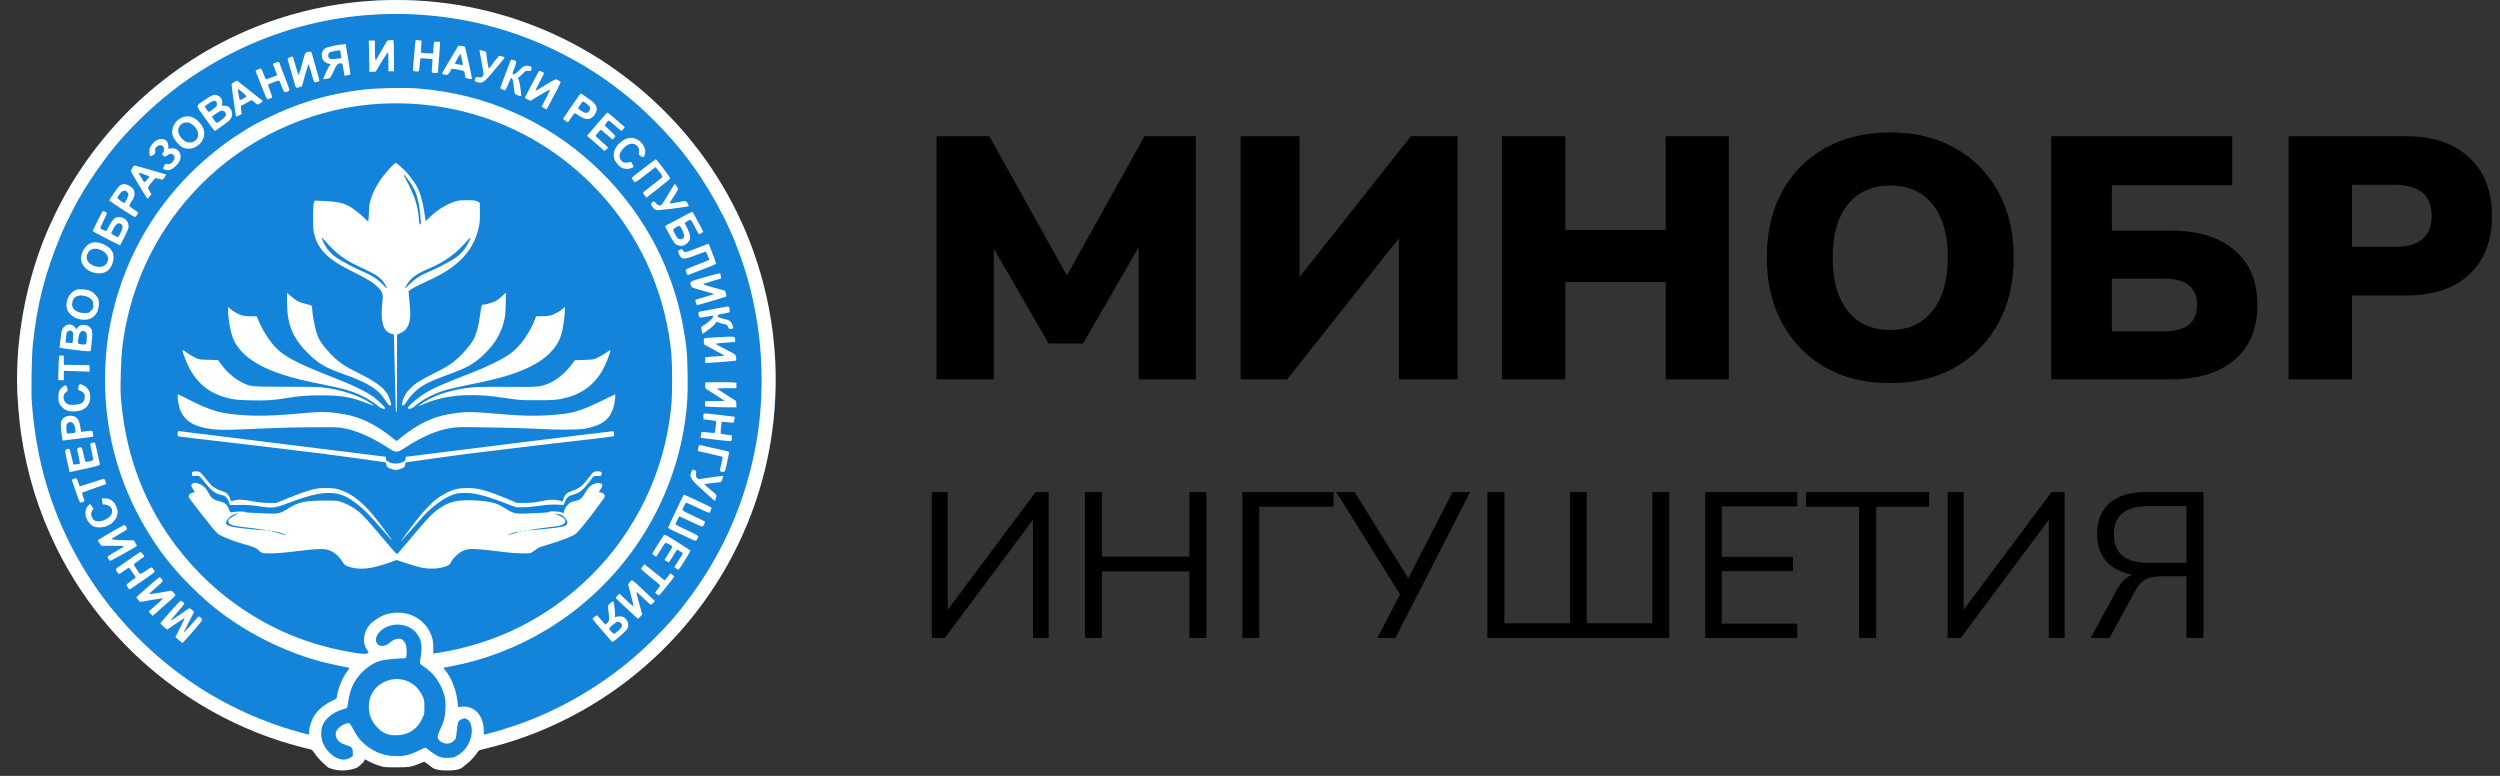 <svg width="145" height="45" viewBox="0 0 145 45" fill="none" xmlns="http://www.w3.org/2000/svg">
<rect x="0" y="0" width="145" height="45" fill="#333333" stroke="none"/>
<rect x="1" width="44" height="44" rx="22" fill="#1384D9"/>
<path d="M18.706 37.064H27.469L27.708 42.617L27.096 44.185L22.858 43.913L21.002 43.75L20.241 44.375L18.773 44.004L18.468 42.535L18.706 37.064Z" fill="#1384D9"/>
<path fill-rule="evenodd" clip-rule="evenodd" d="M1.225 25.176C1.575 27.525 2.243 29.68 3.262 31.745C4.101 33.444 5.063 34.902 6.302 36.35C8.951 39.446 12.456 41.772 16.325 43.002C16.814 43.157 17.763 43.418 17.973 43.455C18.089 43.476 18.128 43.511 18.27 43.724C18.359 43.859 18.564 44.09 18.724 44.238L19.016 44.506C19.016 44.506 19.352 44.687 19.858 44.687C20.404 44.687 20.74 44.506 20.74 44.506L20.859 44.409C21.042 44.26 21.138 44.151 21.138 44.094C21.138 44.023 21.151 44.026 21.4 44.165C21.521 44.233 21.77 44.338 21.953 44.397C22.277 44.503 22.303 44.506 22.97 44.506C23.718 44.506 23.868 44.482 24.335 44.288L24.6 44.178L24.732 44.265C25.11 44.516 25.078 44.687 25.952 44.687C26.805 44.687 26.784 44.507 27.075 44.306C27.219 44.206 27.528 43.878 27.648 43.698C27.759 43.53 27.788 43.509 27.958 43.473C28.061 43.451 28.41 43.362 28.733 43.275C33.436 42.011 37.632 39.165 40.577 35.243C42.392 32.827 43.683 30.084 44.384 27.158C44.751 25.627 44.941 24.139 44.98 22.5C45.031 20.404 44.786 18.36 44.242 16.322C42.918 11.366 39.928 7.062 35.722 4.06C33.197 2.257 30.272 1 27.219 0.405C23.839 -0.254 20.301 -0.107 16.988 0.83C11.878 2.276 7.438 5.569 4.509 10.087C3.877 11.061 3.352 12.039 2.818 13.236C2.181 14.665 1.62 16.539 1.333 18.198C1.132 19.359 0.988 20.548 0.991 22.064C0.994 23.283 1.142 24.618 1.225 25.176ZM1.899 20.054C2.143 17.653 2.593 15.889 3.553 13.573C3.768 13.054 4.499 11.613 4.666 11.378C4.704 11.324 4.735 11.271 4.735 11.261C4.735 11.196 5.627 9.842 5.938 9.435C5.953 9.415 6.037 9.303 6.123 9.185C7.367 7.496 9.302 5.669 11.172 4.418C15.606 1.45 20.783 0.275 26.077 1.033C29.672 1.548 33.208 3.067 36.06 5.323C36.816 5.92 37.247 6.303 37.937 6.989C39.593 8.636 40.855 10.379 41.942 12.522C43.947 16.472 44.643 21.224 43.867 25.659C43.286 28.977 41.97 32.028 39.964 34.708C39.227 35.692 38.797 36.188 37.918 37.065C35.904 39.075 33.444 40.691 30.801 41.74C30.161 41.994 29.175 42.323 28.608 42.472C28.373 42.533 28.152 42.592 28.118 42.602C28.063 42.617 28.056 42.59 28.056 42.353C28.056 41.505 27.51 40.917 26.788 40.984L26.567 41.005L26.543 40.748C26.479 40.068 26.183 39.298 25.828 38.888C25.745 38.792 25.714 38.724 25.754 38.724C25.763 38.724 25.943 38.691 26.155 38.65C28.09 38.282 29.958 37.57 31.657 36.552C36.032 33.934 39.007 29.472 39.732 24.445C39.864 23.528 39.902 22.85 39.883 21.732C39.872 21.066 39.843 20.456 39.808 20.162C39.525 17.806 38.839 15.674 37.733 13.713C35.961 10.569 33.137 7.997 29.871 6.55C28.046 5.742 26.299 5.304 24.213 5.13C23.485 5.07 21.827 5.106 21.049 5.2C19.006 5.446 17.233 5.978 15.389 6.901C14.679 7.256 14.395 7.421 13.686 7.89C13.118 8.266 13.056 8.311 12.491 8.76C9.858 10.857 7.936 13.623 6.912 16.788C6.357 18.505 6.091 20.199 6.091 22.018C6.091 25.35 7.024 28.483 8.856 31.303C9.467 32.243 10.166 33.099 11.027 33.959C11.743 34.673 12.233 35.101 12.937 35.624C14.619 36.874 16.741 37.892 18.731 38.402C19.069 38.489 20.165 38.724 20.232 38.724C20.276 38.724 20.232 38.819 20.119 38.967C19.874 39.286 19.643 39.838 19.555 40.308L19.516 40.519L19.161 40.7C18.68 40.947 18.305 41.307 18.13 41.689C18 41.973 17.929 42.248 17.929 42.469V42.605L17.795 42.579C17.643 42.55 17.552 42.524 16.806 42.302C15.543 41.927 14.085 41.314 12.848 40.64C9.309 38.712 6.29 35.683 4.373 32.138C2.903 29.419 2.104 26.651 1.848 23.392C1.801 22.798 1.833 20.701 1.899 20.054ZM3.43 23.384C3.494 23.528 3.677 23.712 3.829 23.784C4.144 23.933 4.7 23.871 4.958 23.658C5.365 23.323 5.313 22.57 4.87 22.365C4.593 22.237 4.594 22.237 4.54 22.504C4.52 22.606 4.528 22.62 4.634 22.657C4.835 22.727 4.914 22.829 4.914 23.021C4.914 23.344 4.705 23.481 4.212 23.481C3.99 23.481 3.942 23.469 3.849 23.391C3.63 23.206 3.627 22.886 3.843 22.732C3.939 22.664 3.942 22.654 3.902 22.52C3.849 22.339 3.832 22.324 3.731 22.376C3.596 22.446 3.485 22.563 3.431 22.691C3.37 22.837 3.37 23.247 3.43 23.384ZM3.541 22.053H3.701V21.78V21.507L4.452 21.531L5.203 21.555L5.192 21.367L5.181 21.179L4.441 21.169L3.701 21.16V20.892V20.625H3.564H3.427L3.404 21.059C3.391 21.298 3.38 21.619 3.38 21.773V22.053H3.541ZM4.227 20.281C5.158 20.396 5.27 20.399 5.271 20.313C5.271 20.279 5.294 20.042 5.323 19.787C5.382 19.255 5.363 19.123 5.201 18.968C5.006 18.78 4.596 18.813 4.483 19.025C4.443 19.1 4.441 19.099 4.356 18.991C4.242 18.845 4.063 18.786 3.899 18.84C3.755 18.888 3.61 19.046 3.579 19.188C3.561 19.272 3.453 20.104 3.452 20.164C3.452 20.175 3.801 20.228 4.227 20.281ZM3.579 25.23C3.604 25.397 3.626 25.538 3.627 25.544C3.63 25.555 3.664 25.551 4.679 25.425C5.07 25.377 5.396 25.331 5.404 25.323C5.412 25.315 5.407 25.235 5.394 25.144C5.366 24.958 5.372 24.959 4.971 25.017C4.835 25.037 4.718 25.047 4.71 25.038C4.702 25.03 4.681 24.918 4.662 24.79C4.616 24.462 4.542 24.299 4.393 24.197C4.157 24.036 3.736 24.113 3.595 24.345C3.511 24.483 3.506 24.751 3.579 25.23ZM3.907 26.813L4.037 27.378L4.181 27.356C4.261 27.344 4.654 27.257 5.056 27.164C5.767 26.999 5.787 26.992 5.783 26.907C5.779 26.812 5.527 25.69 5.505 25.668C5.498 25.66 5.434 25.665 5.363 25.678C5.207 25.708 5.207 25.706 5.326 26.231C5.375 26.452 5.409 26.652 5.4 26.675C5.378 26.734 4.982 26.819 4.953 26.771C4.94 26.751 4.892 26.556 4.844 26.339C4.762 25.958 4.756 25.944 4.665 25.944C4.613 25.944 4.546 25.964 4.515 25.989C4.464 26.029 4.465 26.058 4.525 26.301C4.562 26.448 4.602 26.643 4.614 26.735L4.637 26.9L4.452 26.926C4.35 26.94 4.263 26.945 4.258 26.939C4.253 26.932 4.206 26.733 4.152 26.498C4.099 26.263 4.043 26.058 4.029 26.044C4.015 26.029 3.955 26.03 3.897 26.046C3.752 26.084 3.753 26.141 3.907 26.813ZM3.877 19.294C3.937 19.135 4.159 19.131 4.23 19.287C4.266 19.367 4.24 19.849 4.196 19.892C4.187 19.902 4.093 19.9 3.989 19.887L3.799 19.865L3.822 19.623C3.834 19.489 3.859 19.342 3.877 19.294ZM3.915 24.552C4.094 24.373 4.322 24.528 4.362 24.855C4.392 25.089 4.367 25.122 4.165 25.123C4.096 25.124 4.005 25.134 3.963 25.145C3.874 25.169 3.857 25.118 3.849 24.811C3.845 24.667 3.86 24.607 3.915 24.552ZM3.889 17.928C3.94 18.123 4.206 18.383 4.433 18.461C4.97 18.644 5.384 18.532 5.612 18.142C5.714 17.969 5.763 17.631 5.72 17.402C5.689 17.236 5.454 16.976 5.247 16.878C5.039 16.781 4.624 16.743 4.437 16.804C4.167 16.893 3.954 17.154 3.884 17.478C3.838 17.696 3.838 17.737 3.889 17.928ZM4.387 28.491C4.507 28.841 4.624 29.136 4.647 29.145C4.671 29.154 4.74 29.14 4.8 29.114L4.91 29.068L4.825 28.827C4.778 28.695 4.754 28.579 4.771 28.568C4.788 28.558 5.1 28.447 5.466 28.322C5.831 28.197 6.137 28.087 6.145 28.079C6.172 28.052 6.077 27.793 6.033 27.776C6.01 27.767 5.684 27.864 5.31 27.992C4.936 28.119 4.623 28.213 4.616 28.2C4.608 28.186 4.574 28.087 4.54 27.979C4.505 27.871 4.464 27.769 4.449 27.752C4.419 27.719 4.163 27.79 4.167 27.83C4.169 27.843 4.268 28.141 4.387 28.491ZM4.257 17.351C4.386 17.15 4.647 17.086 4.963 17.178C5.074 17.21 5.216 17.282 5.277 17.337C5.375 17.425 5.392 17.466 5.406 17.657C5.421 17.874 5.42 17.879 5.279 18.02C5.142 18.157 5.127 18.163 4.909 18.162C4.546 18.162 4.256 17.995 4.19 17.75C4.163 17.65 4.197 17.444 4.257 17.351ZM4.561 19.53C4.614 19.223 4.779 19.111 4.967 19.254C5.027 19.3 5.038 19.347 5.034 19.556C5.026 19.933 5.006 19.983 4.864 19.983C4.798 19.983 4.694 19.973 4.633 19.961C4.504 19.935 4.498 19.895 4.561 19.53ZM4.765 15.289C5.039 15.86 5.931 16.05 6.329 15.623C6.551 15.383 6.653 14.92 6.541 14.652C6.367 14.235 5.67 13.934 5.269 14.102C4.834 14.284 4.576 14.894 4.765 15.289ZM4.983 29.978C5.058 30.226 5.267 30.474 5.466 30.55C5.525 30.573 5.674 30.591 5.798 30.591C6.24 30.59 6.681 30.29 6.789 29.918C6.854 29.694 6.831 29.528 6.701 29.285C6.572 29.041 6.357 28.907 6.097 28.907H5.903L5.926 29.019C5.938 29.08 5.948 29.16 5.948 29.197C5.948 29.248 5.974 29.264 6.056 29.264C6.367 29.264 6.566 29.499 6.486 29.768C6.382 30.113 5.725 30.367 5.454 30.166C5.402 30.128 5.338 30.03 5.312 29.948C5.268 29.813 5.27 29.786 5.341 29.64L5.418 29.48L5.321 29.353L5.224 29.226L5.136 29.307C4.971 29.459 4.908 29.733 4.983 29.978ZM5.059 14.747C5.123 14.576 5.267 14.455 5.434 14.43C5.773 14.379 6.22 14.652 6.257 14.933C6.312 15.351 5.939 15.592 5.486 15.432C5.11 15.3 4.948 15.04 5.059 14.747ZM6.167 13.835C6.601 14.056 6.96 14.233 6.965 14.228C7.016 14.168 7.414 13.353 7.442 13.25C7.524 12.954 7.31 12.638 7.005 12.603C6.916 12.593 6.805 12.595 6.757 12.607C6.625 12.64 6.472 12.818 6.322 13.114C6.247 13.261 6.177 13.388 6.165 13.395C6.136 13.413 5.851 13.281 5.824 13.238C5.812 13.219 5.892 13.027 6 12.81C6.109 12.594 6.197 12.394 6.197 12.367C6.197 12.305 5.991 12.214 5.95 12.258C5.908 12.303 5.377 13.364 5.377 13.402C5.378 13.419 5.733 13.614 6.167 13.835ZM5.767 31.504L5.877 31.656H6.536C6.899 31.656 7.196 31.668 7.196 31.683C7.195 31.697 7.007 31.817 6.777 31.948C6.188 32.284 6.212 32.262 6.282 32.397C6.314 32.458 6.356 32.518 6.377 32.531C6.403 32.547 7.748 31.806 7.939 31.67C7.946 31.665 7.908 31.588 7.855 31.498L7.76 31.334L7.397 31.334C6.924 31.334 6.445 31.296 6.467 31.26C6.476 31.245 6.684 31.117 6.929 30.977C7.174 30.837 7.374 30.709 7.374 30.692C7.374 30.639 7.251 30.442 7.217 30.442C7.179 30.442 5.819 31.222 5.725 31.299C5.66 31.351 5.662 31.359 5.767 31.504ZM7.044 12.112C7.432 12.363 7.774 12.576 7.806 12.584C7.843 12.594 7.891 12.555 7.94 12.476C7.982 12.409 8.016 12.344 8.016 12.332C8.016 12.321 7.906 12.24 7.771 12.153C7.636 12.065 7.514 11.976 7.501 11.955C7.488 11.934 7.524 11.848 7.581 11.764C7.751 11.515 7.802 11.392 7.802 11.229C7.802 11.001 7.694 10.863 7.415 10.732C7.235 10.648 7.077 10.663 6.931 10.777C6.845 10.846 6.34 11.574 6.34 11.63C6.34 11.644 6.657 11.861 7.044 12.112ZM6.557 13.307C6.74 12.963 6.867 12.879 7.024 12.999C7.144 13.09 7.138 13.213 6.997 13.497C6.869 13.756 6.861 13.765 6.772 13.731C6.659 13.688 6.447 13.559 6.447 13.533C6.447 13.523 6.497 13.421 6.557 13.307ZM6.788 33.166C6.837 33.239 6.89 33.298 6.904 33.298C6.919 33.298 7.051 33.211 7.197 33.105C7.344 32.999 7.472 32.918 7.483 32.925C7.51 32.941 7.873 33.469 7.873 33.491C7.873 33.501 7.753 33.592 7.606 33.695C7.459 33.798 7.338 33.901 7.338 33.924C7.338 33.947 7.374 34.013 7.416 34.069C7.459 34.126 7.499 34.179 7.505 34.187C7.516 34.202 7.653 34.11 8.471 33.541C8.75 33.346 8.979 33.177 8.979 33.164C8.979 33.12 8.818 32.906 8.784 32.905C8.765 32.905 8.617 32.996 8.455 33.107C8.216 33.272 8.152 33.301 8.109 33.266C8.043 33.21 7.766 32.786 7.766 32.739C7.766 32.72 7.903 32.61 8.069 32.496C8.236 32.381 8.373 32.281 8.373 32.273C8.373 32.238 8.183 32.013 8.154 32.013C8.136 32.013 7.909 32.161 7.65 32.343C7.39 32.525 7.085 32.737 6.972 32.814C6.687 33.008 6.684 33.013 6.788 33.166ZM6.912 11.289C7.028 11.12 7.112 11.059 7.229 11.059C7.333 11.059 7.446 11.184 7.445 11.3C7.445 11.393 7.254 11.773 7.208 11.773C7.16 11.773 6.804 11.517 6.804 11.483C6.804 11.463 6.852 11.376 6.912 11.289ZM7.086 20.215C7.459 17.027 8.705 14.124 10.741 11.701C13.128 8.861 16.405 6.949 20.068 6.259C22.256 5.846 24.638 5.916 26.831 6.455C29.691 7.159 32.245 8.607 34.349 10.721C36.686 13.067 38.244 16.102 38.785 19.358C38.949 20.344 38.981 20.777 38.982 21.982C38.983 23.159 38.961 23.492 38.82 24.439C38.439 26.992 37.428 29.426 35.868 31.549C34.968 32.774 33.758 33.989 32.566 34.863C32.013 35.27 32.037 35.253 31.604 35.531C29.721 36.741 27.598 37.532 25.283 37.886L25.132 37.909V37.586C25.132 37.168 25.082 36.942 24.923 36.637C24.442 35.711 23.375 35.306 22.332 35.654C22.052 35.747 21.617 36.029 21.449 36.226C21.06 36.68 20.998 37.311 21.302 37.713C21.349 37.775 21.388 37.834 21.388 37.843C21.388 37.851 21.341 37.878 21.283 37.902C21.152 37.956 20.771 37.911 19.893 37.739C17.483 37.264 15.308 36.288 13.331 34.795C11.768 33.614 10.362 32.061 9.327 30.371C7.964 28.145 7.192 25.668 7.003 22.91C6.969 22.407 7.018 20.796 7.086 20.215ZM8.055 10.738C8.308 11.16 8.53 11.51 8.548 11.516C8.565 11.522 8.625 11.468 8.679 11.396L8.779 11.266L8.683 11.095C8.63 11.001 8.586 10.904 8.586 10.881C8.586 10.84 8.763 10.603 8.935 10.412C9.018 10.32 9.023 10.319 9.183 10.367C9.273 10.394 9.372 10.416 9.403 10.416C9.482 10.415 9.677 10.136 9.614 10.114C9.588 10.105 9.318 10.026 9.014 9.938C8.71 9.851 8.319 9.737 8.146 9.687C7.972 9.637 7.818 9.595 7.803 9.595C7.761 9.595 7.588 9.861 7.592 9.919C7.593 9.947 7.802 10.316 8.055 10.738ZM8.016 34.794L8.12 34.916L8.785 34.801C9.151 34.738 9.457 34.693 9.465 34.7C9.473 34.708 9.286 34.885 9.049 35.094L8.619 35.473L8.737 35.597L8.854 35.721L9.46 35.187C10.296 34.45 10.223 34.545 10.079 34.388L9.959 34.257L9.302 34.366C8.941 34.426 8.641 34.471 8.634 34.464C8.628 34.457 8.806 34.293 9.03 34.098C9.254 33.903 9.438 33.726 9.44 33.704C9.444 33.639 9.296 33.472 9.244 33.483C9.188 33.496 7.908 34.615 7.91 34.649C7.911 34.662 7.959 34.727 8.016 34.794ZM8.071 10.024C8.134 10.024 8.658 10.212 8.658 10.235C8.658 10.3 8.394 10.595 8.363 10.564C8.317 10.518 8.054 10.083 8.053 10.05C8.052 10.036 8.06 10.024 8.071 10.024ZM8.682 8.997C8.704 9.078 8.748 9.076 8.892 8.987C8.998 8.921 9.008 8.9 9.003 8.752C8.997 8.614 9.012 8.577 9.097 8.504C9.215 8.401 9.373 8.392 9.455 8.483C9.531 8.567 9.53 8.768 9.453 8.854C9.408 8.904 9.401 8.936 9.428 8.979C9.505 9.1 9.565 9.107 9.707 9.01C9.866 8.903 9.93 8.895 10.04 8.973C10.169 9.063 10.149 9.252 9.994 9.407C9.88 9.521 9.855 9.531 9.728 9.51C9.59 9.488 9.585 9.492 9.511 9.636C9.426 9.804 9.441 9.827 9.662 9.864C9.754 9.88 9.836 9.867 9.93 9.822C10.105 9.739 10.36 9.484 10.425 9.327C10.591 8.93 10.339 8.56 9.935 8.608L9.763 8.628V8.489C9.763 8.216 9.611 8.06 9.346 8.06C9.027 8.06 8.654 8.449 8.662 8.772C8.664 8.862 8.673 8.963 8.682 8.997ZM9.496 36.351L9.692 36.519L10.197 36.176C10.475 35.987 10.707 35.837 10.711 35.841C10.716 35.846 10.598 36.098 10.449 36.4L10.177 36.95L10.368 37.123C10.473 37.218 10.569 37.296 10.582 37.296C10.594 37.296 10.864 36.998 11.182 36.634C11.8 35.927 11.809 35.909 11.602 35.798C11.552 35.771 11.505 35.756 11.499 35.764C11.44 35.841 10.681 36.689 10.671 36.689C10.645 36.689 10.704 36.565 10.982 36.026L11.26 35.487L11.18 35.417C10.995 35.254 10.995 35.254 10.847 35.361C10.463 35.638 9.899 36.016 9.888 36.005C9.881 35.998 10.059 35.78 10.283 35.522C10.507 35.263 10.69 35.038 10.69 35.02C10.69 34.961 10.516 34.824 10.465 34.843C10.411 34.864 9.3 36.118 9.3 36.159C9.3 36.173 9.388 36.259 9.496 36.351ZM10.028 7.891C10.11 8.122 10.374 8.427 10.594 8.546C11.118 8.828 11.848 8.358 11.846 7.739C11.845 7.502 11.746 7.289 11.533 7.067C11.259 6.779 10.947 6.684 10.628 6.79C10.152 6.949 9.874 7.458 10.028 7.891ZM10.394 25.316C10.498 25.337 11.521 25.46 12.652 25.587C13.849 25.722 16.22 26.007 18.767 26.321C19.67 26.433 22.363 26.807 22.383 26.823C22.391 26.83 22.407 26.895 22.419 26.968C22.439 27.091 22.455 27.106 22.652 27.183C22.918 27.285 22.996 27.285 23.26 27.183C23.459 27.106 23.474 27.092 23.5 26.958L23.529 26.814L23.858 26.769C24.039 26.744 24.74 26.646 25.417 26.552C26.094 26.457 26.792 26.362 26.968 26.341C27.848 26.232 29.388 26.045 29.928 25.981C30.261 25.942 30.991 25.854 31.55 25.787C32.109 25.72 32.871 25.631 33.244 25.589C34.668 25.429 35.177 25.368 35.392 25.332L35.615 25.294V25.155C35.615 25.028 35.607 25.016 35.517 25.015C35.463 25.014 32.743 25.347 29.473 25.754L23.527 26.495V26.606C23.527 26.705 23.507 26.727 23.343 26.804C23.216 26.863 23.096 26.89 22.957 26.89C22.817 26.89 22.697 26.863 22.57 26.804C22.406 26.727 22.386 26.705 22.386 26.605V26.494L16.422 25.753C13.142 25.345 10.426 25.009 10.387 25.005C10.328 25 10.314 25.023 10.305 25.147C10.295 25.284 10.302 25.297 10.394 25.316ZM10.353 23.42C10.539 24.355 11.158 24.786 12.491 24.911C12.894 24.948 13.406 24.936 15.558 24.84C16.882 24.78 19.379 24.756 19.719 24.8C20.515 24.901 21.531 25.328 22.497 25.967C22.951 26.267 23.03 26.27 23.434 26.004C24.633 25.216 25.645 24.824 26.594 24.779C27.117 24.754 30.369 24.822 31.247 24.875C32.281 24.938 33.549 24.933 33.928 24.863C34.872 24.69 35.341 24.355 35.563 23.698C35.645 23.455 35.723 22.874 35.673 22.874C35.66 22.874 35.445 22.977 35.196 23.102C34.003 23.698 33.423 23.91 32.745 23.997C31.592 24.145 30.56 24.15 29.001 24.013C27.261 23.86 26.961 23.862 25.978 24.034C25.082 24.191 24.218 24.61 23.326 25.323L22.999 25.584L22.702 25.349C21.764 24.608 20.899 24.187 20.007 24.035C18.958 23.857 18.736 23.855 16.966 24.015C15.438 24.152 14.275 24.142 13.168 23.983C12.501 23.888 11.857 23.646 10.766 23.084C10.543 22.969 10.346 22.874 10.329 22.874C10.285 22.874 10.296 23.136 10.353 23.42ZM10.391 7.361C10.505 7.12 10.837 7.022 11.065 7.163C11.493 7.427 11.623 7.867 11.351 8.131C11.113 8.361 10.742 8.293 10.499 7.975C10.324 7.745 10.293 7.568 10.391 7.361ZM10.704 20.715C11.211 22.102 12.042 22.846 13.4 23.13C13.657 23.184 13.94 23.206 14.566 23.221C15.429 23.241 15.855 23.214 16.61 23.09C17.375 22.964 17.803 22.93 18.642 22.929C19.771 22.928 20.399 23.036 21.281 23.386C21.506 23.475 21.694 23.543 21.7 23.538C21.706 23.532 21.583 23.443 21.427 23.341C20.864 22.971 19.941 22.653 19.025 22.513C18.555 22.441 18.377 22.435 16.61 22.432C14.486 22.427 14.535 22.432 14.024 22.174C13.568 21.943 13.134 21.562 12.807 21.102L12.65 20.882L12.107 20.87C11.567 20.858 11.562 20.857 11.296 20.729C11.149 20.658 10.941 20.534 10.834 20.452C10.536 20.226 10.53 20.238 10.704 20.715ZM10.982 28.889C11.044 28.999 11.802 29.977 12.228 30.499C12.585 30.935 12.628 30.974 12.872 31.093C13.225 31.264 13.739 31.452 14.154 31.562C14.64 31.692 14.873 31.785 14.972 31.892C15.147 32.079 15.234 32.102 15.736 32.096C15.991 32.093 16.408 32.065 16.663 32.033C18.541 31.802 18.824 31.793 19.18 31.952C19.436 32.067 19.674 32.284 19.85 32.563C19.986 32.778 20.007 32.795 20.224 32.868C20.875 33.085 21.56 33.008 22.701 32.589L22.998 32.48L23.574 32.672C23.892 32.777 24.285 32.89 24.45 32.923C24.979 33.029 25.556 32.987 25.953 32.814C26.041 32.775 26.105 32.708 26.166 32.591C26.287 32.36 26.585 32.074 26.825 31.961C27.191 31.788 27.444 31.796 29.531 32.052C29.909 32.099 30.639 32.112 30.77 32.076C30.822 32.061 30.942 31.984 31.038 31.905C31.165 31.799 31.292 31.736 31.515 31.671C32.625 31.342 33.264 31.092 33.45 30.915C33.75 30.63 35.08 28.891 35.08 28.784C35.08 28.683 34.982 28.593 34.84 28.565L34.73 28.543L34.834 28.379C34.891 28.289 34.938 28.186 34.938 28.152C34.938 28.049 34.772 27.984 34.607 28.021C34.31 28.088 34.151 28.222 33.937 28.59C33.73 28.945 33.642 29.005 33.173 29.104C33.02 29.137 32.785 29.397 32.729 29.594L32.684 29.758L32.54 29.707C32.387 29.653 31.783 29.636 31.866 29.688C31.915 29.719 31.596 29.743 30.552 29.785C29.912 29.811 29.776 29.78 29.327 29.502C28.959 29.274 28.818 29.21 28.537 29.144C28.169 29.058 27.709 29.015 27.143 29.015C26.414 29.014 26.004 29.132 25.471 29.495C25.058 29.775 24.793 30.058 23.547 31.549C23.276 31.873 23.037 32.138 23.016 32.138C22.995 32.138 22.675 31.776 22.305 31.334C21.137 29.94 20.878 29.676 20.389 29.386C20.242 29.298 19.994 29.183 19.837 29.129C19.559 29.035 19.531 29.032 18.767 29.035C17.659 29.039 17.309 29.119 16.684 29.512C16.254 29.782 16.134 29.81 15.504 29.786C14.508 29.748 14.127 29.719 14.203 29.688C14.286 29.653 13.57 29.673 13.436 29.709C13.354 29.731 13.341 29.718 13.284 29.554C13.181 29.262 13.039 29.142 12.712 29.07C12.407 29.003 12.253 28.888 12.12 28.63C11.991 28.379 11.844 28.211 11.668 28.116C11.43 27.987 11.238 27.971 11.137 28.072C11.069 28.14 11.091 28.235 11.211 28.396C11.258 28.459 11.296 28.516 11.296 28.524C11.296 28.532 11.232 28.558 11.154 28.581C11.028 28.619 10.938 28.707 10.941 28.789C10.942 28.805 10.96 28.85 10.982 28.889ZM11.143 27.563C11.157 27.616 11.182 27.625 11.271 27.608C11.5 27.562 11.602 27.613 11.788 27.867C12.184 28.406 12.505 28.657 12.875 28.716C13.052 28.745 13.2 28.893 13.274 29.116L13.331 29.29L13.91 29.286C14.354 29.283 14.616 29.302 15.041 29.367C15.8 29.483 15.959 29.467 16.631 29.211C17.922 28.718 18.62 28.554 19.245 28.597C19.782 28.634 20.151 28.796 20.728 29.249C21.15 29.581 21.344 29.777 22.059 30.592C22.416 30.998 22.726 31.342 22.747 31.355C22.797 31.386 22.147 30.511 21.72 29.974C21.024 29.098 20.298 28.554 19.577 28.369C19.217 28.277 18.627 28.277 18.214 28.37C17.858 28.45 17.341 28.631 16.574 28.945L16.021 29.172L15.575 29.169C15.25 29.166 15.001 29.14 14.652 29.072C14.114 28.967 13.818 28.955 13.568 29.031C13.411 29.079 13.396 29.078 13.377 29.022C13.274 28.697 13.178 28.58 12.962 28.516C12.737 28.449 12.396 28.28 12.294 28.187C12.245 28.141 12.081 27.948 11.93 27.758C11.63 27.38 11.574 27.336 11.397 27.337C11.14 27.338 11.096 27.378 11.143 27.563ZM11.91 6.875C12.19 7.27 12.431 7.594 12.446 7.595C12.477 7.597 13.03 7.209 13.249 7.032C13.514 6.818 13.541 6.481 13.312 6.251C13.212 6.152 13.168 6.133 13.03 6.133H12.867L12.886 5.981C12.91 5.787 12.809 5.615 12.627 5.539C12.434 5.458 12.31 5.499 11.899 5.78C11.319 6.175 11.318 6.042 11.91 6.875ZM12.117 5.99C12.419 5.785 12.58 5.805 12.58 6.049C12.58 6.148 12.55 6.188 12.369 6.327C12.253 6.417 12.142 6.49 12.122 6.49C12.073 6.49 11.865 6.2 11.888 6.163C11.899 6.146 12.002 6.068 12.117 5.99ZM12.536 6.583C12.674 6.488 12.817 6.418 12.872 6.418C13.037 6.418 13.154 6.6 13.079 6.74C13.039 6.816 12.633 7.132 12.577 7.132C12.545 7.132 12.297 6.813 12.296 6.77C12.295 6.758 12.403 6.673 12.536 6.583ZM13.219 30.095C13.327 29.946 13.539 29.824 13.757 29.785C13.849 29.769 13.807 29.8 13.594 29.904C13.275 30.061 13.194 30.162 13.263 30.314C13.314 30.427 13.518 30.499 13.917 30.546C14.094 30.566 14.439 30.609 14.684 30.64C15.872 30.793 15.597 30.804 14.22 30.659C13.127 30.543 12.962 30.45 13.219 30.095ZM13.262 18.484C13.315 18.95 13.434 19.457 13.544 19.694C14.046 20.768 15.27 21.494 17.483 22.034C17.699 22.087 18.309 22.217 18.838 22.323C19.865 22.528 20.317 22.654 20.819 22.875C21.191 23.039 21.699 23.347 21.925 23.546C22.081 23.684 22.293 23.76 22.334 23.692C22.366 23.641 22.006 23.281 21.673 23.031C21.236 22.703 20.47 22.336 19.11 21.805C17.231 21.07 16.441 20.649 15.957 20.125C15.588 19.726 15.187 19.084 14.973 18.549L14.892 18.348H14.559C14.363 18.348 14.147 18.325 14.036 18.292C13.825 18.231 13.471 18.029 13.32 17.886L13.222 17.792L13.227 18.004C13.229 18.121 13.245 18.337 13.262 18.484ZM13.529 5.687C13.593 6.119 13.655 6.54 13.667 6.622L13.69 6.772L13.852 6.694L14.014 6.615L13.991 6.38L13.968 6.145L14.139 6.054C14.233 6.004 14.376 5.925 14.457 5.879L14.605 5.796L14.752 5.929C14.832 6.002 14.918 6.061 14.943 6.061C15.016 6.061 15.264 5.878 15.231 5.849C15.215 5.834 14.96 5.633 14.666 5.401C14.372 5.169 14.045 4.91 13.94 4.824L13.749 4.669L13.608 4.748C13.531 4.792 13.455 4.844 13.44 4.864C13.425 4.885 13.465 5.255 13.529 5.687ZM13.813 5.169C13.855 5.169 14.291 5.546 14.291 5.583C14.292 5.629 13.94 5.828 13.91 5.798C13.89 5.779 13.807 5.36 13.797 5.231C13.795 5.197 13.802 5.169 13.813 5.169ZM14.864 4.223C14.881 4.262 15.026 4.629 15.186 5.038C15.427 5.657 15.485 5.777 15.534 5.757C15.567 5.744 15.637 5.717 15.691 5.697C15.745 5.678 15.789 5.648 15.789 5.63C15.789 5.613 15.732 5.445 15.661 5.256C15.591 5.068 15.539 4.908 15.546 4.901C15.57 4.877 16.126 4.669 16.167 4.669C16.189 4.669 16.236 4.746 16.27 4.839C16.421 5.244 16.476 5.347 16.541 5.347C16.649 5.347 16.788 5.268 16.788 5.207C16.788 5.175 16.659 4.823 16.503 4.426C16.346 4.029 16.217 3.69 16.217 3.673C16.217 3.589 16.122 3.574 15.977 3.637L15.827 3.702L15.912 3.927C15.959 4.05 16.015 4.198 16.037 4.255C16.059 4.311 16.072 4.361 16.067 4.365C16.028 4.39 15.472 4.598 15.441 4.598C15.42 4.598 15.351 4.465 15.289 4.303C15.227 4.141 15.169 3.998 15.161 3.984C15.139 3.948 14.826 4.071 14.829 4.115C14.83 4.135 14.846 4.184 14.864 4.223ZM15.638 30.774C15.672 30.783 15.644 30.791 15.575 30.791C15.507 30.791 15.479 30.783 15.513 30.774C15.547 30.765 15.604 30.765 15.638 30.774ZM16.055 30.849C16.325 30.905 16.598 31.001 16.569 31.03C16.56 31.039 16.429 31.007 16.278 30.959C16.127 30.911 15.935 30.86 15.852 30.847C15.768 30.834 15.72 30.816 15.744 30.808C15.768 30.8 15.908 30.818 16.055 30.849ZM16.697 18.323C16.828 19.167 17.156 19.782 17.842 20.471C18.456 21.088 18.859 21.324 19.961 21.713C21.392 22.218 21.97 22.594 22.406 23.302C22.526 23.496 22.616 23.56 22.68 23.496C22.72 23.456 22.574 23.021 22.462 22.846C22.197 22.432 21.78 22.133 20.746 21.617C19.79 21.139 19.453 20.878 18.823 20.126C18.563 19.814 18.47 19.644 18.347 19.251C18.248 18.937 18.107 18.167 18.107 17.935C18.106 17.854 18.093 17.767 18.076 17.741C18.06 17.715 17.928 17.67 17.783 17.64C17.414 17.565 17.198 17.458 16.902 17.202L16.645 16.981L16.649 17.509C16.651 17.8 16.672 18.166 16.697 18.323ZM16.897 4.187C17.013 4.58 17.118 4.945 17.131 4.999C17.156 5.108 17.202 5.116 17.391 5.048L17.513 5.004L17.696 4.347C17.797 3.986 17.889 3.706 17.901 3.725C17.912 3.744 17.956 3.879 17.999 4.027C18.042 4.174 18.108 4.403 18.147 4.535C18.204 4.73 18.231 4.776 18.289 4.776C18.349 4.776 18.48 4.727 18.529 4.686C18.535 4.68 18.44 4.333 18.319 3.914C18.197 3.495 18.09 3.116 18.08 3.072C18.061 2.982 17.971 2.968 17.798 3.029C17.695 3.064 17.686 3.088 17.52 3.707C17.426 4.059 17.337 4.348 17.323 4.348C17.309 4.348 17.228 4.107 17.144 3.813C17.06 3.518 16.984 3.277 16.974 3.277C16.875 3.277 16.681 3.37 16.683 3.417C16.685 3.448 16.781 3.795 16.897 4.187ZM18.194 13.451C18.33 14.094 18.622 14.559 19.152 14.979C19.463 15.226 19.824 15.437 20.594 15.825C21.388 16.224 21.658 16.395 21.925 16.665C22.19 16.933 22.23 17.074 22.176 17.533C22.091 18.261 22.146 18.809 22.335 19.099C22.424 19.236 22.648 19.376 22.777 19.376C22.843 19.376 22.85 19.399 22.851 19.617C22.851 19.75 22.875 20.718 22.903 21.768C22.932 22.818 22.955 23.73 22.956 23.794C22.956 23.857 22.973 23.91 22.992 23.91C23.016 23.91 23.028 23.136 23.028 21.66V19.411L23.215 19.327C23.69 19.116 23.855 18.668 23.777 17.804C23.757 17.579 23.73 17.281 23.718 17.142L23.696 16.888L23.819 16.794C23.887 16.742 24.118 16.617 24.332 16.517C24.547 16.416 24.899 16.249 25.116 16.146C26.616 15.432 27.475 14.489 27.754 13.246C27.832 12.897 27.842 12.776 27.834 12.3L27.824 11.755L27.681 11.684C27.561 11.623 27.467 11.612 27.075 11.612C26.681 11.612 26.574 11.625 26.362 11.697C25.852 11.87 25.386 12.162 24.93 12.594L24.686 12.824L24.662 12.665C24.649 12.577 24.619 12.368 24.595 12.201C24.545 11.855 24.389 11.269 24.276 11.006C24.169 10.756 23.857 10.3 23.597 10.014C23.371 9.765 23.012 9.453 22.953 9.453C22.855 9.453 22.296 10.081 22.015 10.506C21.807 10.819 21.634 11.171 21.522 11.503C21.428 11.785 21.412 11.892 21.396 12.335C21.387 12.615 21.368 12.844 21.355 12.844C21.342 12.844 21.267 12.778 21.19 12.697C20.984 12.483 20.523 12.115 20.302 11.988C19.911 11.764 19.522 11.684 18.667 11.652L18.246 11.636L18.209 11.731C18.147 11.887 18.136 13.179 18.194 13.451ZM18.684 42.15C18.816 41.711 19.303 41.306 19.91 41.132C20.026 41.098 20.126 41.067 20.132 41.062C20.137 41.057 20.167 40.887 20.197 40.683C20.32 39.85 20.623 39.29 21.218 38.797C21.521 38.546 21.786 38.399 22.083 38.319C22.305 38.259 22.968 38.189 23.32 38.188C23.432 38.188 23.532 38.173 23.543 38.156C23.591 38.078 23.604 37.689 23.564 37.5C23.534 37.352 23.488 37.26 23.4 37.166C23.284 37.042 23.27 37.038 23.084 37.053C22.889 37.069 22.783 37.124 22.496 37.357C22.343 37.482 22.048 37.498 21.927 37.388C21.738 37.218 21.769 36.92 22 36.669C22.183 36.47 22.395 36.346 22.677 36.274C23.232 36.132 23.835 36.313 24.152 36.718C24.437 37.081 24.503 37.448 24.402 38.098C24.34 38.489 24.341 38.489 24.416 38.544C24.457 38.574 24.599 38.677 24.731 38.773C25.225 39.132 25.623 39.736 25.779 40.363C25.841 40.614 25.85 40.735 25.835 41.095C25.814 41.604 25.756 41.838 25.541 42.287C25.343 42.702 25.336 42.818 25.506 42.966C25.76 43.19 26.102 43.185 26.33 42.957C26.451 42.836 26.446 42.855 26.515 42.211C26.541 41.962 26.565 41.88 26.631 41.81C26.722 41.713 26.922 41.643 27.015 41.676C27.297 41.775 27.436 42.229 27.328 42.697C27.21 43.204 26.935 43.59 26.529 43.819C26.3 43.948 26.277 43.953 25.952 43.953C25.647 43.953 25.59 43.942 25.381 43.843C25.254 43.783 25.05 43.65 24.928 43.549C24.807 43.447 24.692 43.364 24.672 43.364C24.654 43.364 24.456 43.453 24.233 43.562C23.736 43.805 23.368 43.882 22.85 43.852C22.154 43.812 21.594 43.571 21.059 43.082C20.831 42.873 20.716 42.714 20.492 42.298C20.401 42.13 20.301 41.976 20.27 41.956C20.175 41.896 19.833 42.036 19.656 42.208C19.48 42.38 19.432 42.54 19.498 42.74C19.578 42.982 19.721 43.102 20.051 43.203C20.41 43.312 20.461 43.369 20.461 43.656V43.861L20.296 43.957C19.945 44.164 19.514 44.052 19.102 43.649C18.693 43.248 18.529 42.662 18.684 42.15ZM18.808 13.92C19.565 14.781 19.968 15.074 21.131 15.607C21.82 15.923 22.076 16.107 22.307 16.45C22.39 16.573 22.457 16.694 22.457 16.718C22.457 16.742 22.337 16.639 22.191 16.488C21.899 16.188 21.547 15.959 21.085 15.768C20.655 15.591 19.874 15.183 19.543 14.963C19.231 14.755 18.988 14.491 18.827 14.184C18.723 13.987 18.646 13.796 18.662 13.778C18.668 13.771 18.733 13.835 18.808 13.92ZM18.684 3.357C18.727 3.517 18.883 3.658 19.053 3.69C19.163 3.711 19.231 3.777 19.142 3.777C19.108 3.777 18.819 4.351 18.767 4.521C18.744 4.599 18.75 4.604 18.852 4.584C18.913 4.572 19.009 4.553 19.065 4.543C19.154 4.525 19.188 4.477 19.338 4.148C19.517 3.756 19.592 3.67 19.753 3.67C19.865 3.67 19.869 3.681 19.93 4.093L19.975 4.391L20.102 4.37C20.172 4.358 20.249 4.349 20.273 4.348C20.34 4.348 20.332 4.263 20.185 3.371L20.05 2.555L19.837 2.578C19.498 2.613 18.965 2.732 18.871 2.793C18.694 2.91 18.623 3.126 18.684 3.357ZM19.099 3.051C19.159 2.997 19.695 2.892 19.731 2.927C19.74 2.936 19.757 3.041 19.77 3.159L19.792 3.375L19.547 3.406C19.232 3.446 19.134 3.436 19.079 3.361C19.014 3.272 19.024 3.119 19.099 3.051ZM21.426 41.361C21.516 41.818 21.892 42.311 22.308 42.516C22.505 42.613 22.588 42.632 22.864 42.644C23.605 42.675 24.16 42.349 24.48 41.695C24.612 41.424 24.615 41.411 24.615 41.006C24.615 40.6 24.613 40.59 24.478 40.317C24.31 39.977 24.047 39.707 23.731 39.551C23.133 39.256 22.381 39.368 21.88 39.826C21.478 40.194 21.309 40.765 21.426 41.361ZM21.414 3.484L21.425 4.173L21.608 4.162L21.792 4.152L22.128 3.59C22.314 3.281 22.479 3.037 22.497 3.047C22.514 3.058 22.529 3.307 22.529 3.6V4.134H22.689H22.85V3.243C22.85 2.687 22.836 2.345 22.814 2.331C22.794 2.319 22.707 2.32 22.62 2.333L22.463 2.356L22.166 2.859C22.003 3.136 21.857 3.392 21.843 3.429C21.777 3.596 21.744 3.422 21.744 2.9V2.349H21.566H21.388L21.396 2.572C21.4 2.695 21.409 3.105 21.414 3.484ZM23.333 31.317C23.769 30.833 24.225 30.317 24.373 30.139C25.007 29.374 25.945 28.712 26.522 28.622C27.21 28.515 27.869 28.642 29.161 29.131L29.928 29.421L30.32 29.421C30.547 29.421 30.945 29.387 31.265 29.339C31.678 29.278 31.929 29.26 32.258 29.269L32.698 29.282L32.764 29.107C32.855 28.869 32.953 28.776 33.184 28.709C33.634 28.578 33.775 28.47 34.182 27.943C34.311 27.776 34.421 27.634 34.426 27.626C34.432 27.619 34.537 27.611 34.66 27.608C34.88 27.604 34.884 27.602 34.896 27.501C34.903 27.442 34.887 27.385 34.86 27.368C34.794 27.326 34.519 27.329 34.438 27.372C34.401 27.392 34.249 27.567 34.1 27.762C33.742 28.229 33.615 28.321 33.037 28.531C32.85 28.599 32.717 28.76 32.673 28.971C32.656 29.058 32.634 29.084 32.59 29.071C32.191 28.952 31.895 28.956 31.283 29.089C31.027 29.144 30.795 29.167 30.463 29.169L29.999 29.172L29.411 28.929C28.217 28.435 27.729 28.302 27.111 28.302C26.634 28.301 26.305 28.378 25.898 28.585C25.191 28.944 24.703 29.427 23.717 30.749C23.272 31.345 23.168 31.499 23.333 31.317ZM23.376 23.517C23.425 23.517 23.492 23.447 23.588 23.294C23.775 22.997 24.06 22.691 24.326 22.501C24.711 22.227 25.105 22.05 26.322 21.604C27.196 21.284 27.665 20.986 28.24 20.384C28.749 19.85 29.049 19.329 29.219 18.68C29.299 18.374 29.315 18.226 29.331 17.646L29.348 16.968L29.127 17.174C29.005 17.287 28.831 17.417 28.739 17.463C28.563 17.552 28.216 17.655 28.038 17.671C27.918 17.682 27.935 17.624 27.824 18.412C27.741 18.998 27.609 19.447 27.424 19.769C27.301 19.983 26.894 20.462 26.608 20.73C26.253 21.063 25.916 21.283 25.274 21.602C24.426 22.024 24.117 22.216 23.823 22.503C23.547 22.773 23.373 23.075 23.328 23.365C23.306 23.501 23.311 23.517 23.376 23.517ZM23.438 10.131C23.448 10.131 23.554 10.263 23.673 10.424C24.03 10.905 24.177 11.243 24.29 11.844C24.361 12.224 24.431 12.902 24.406 12.967C24.357 13.096 24.317 13.002 24.295 12.71C24.238 11.944 24.057 11.371 23.606 10.523C23.428 10.189 23.403 10.131 23.438 10.131ZM23.628 16.462C23.858 16.108 24.176 15.875 24.793 15.614C25.823 15.177 26.41 14.752 27.142 13.915C27.339 13.689 27.34 13.749 27.143 14.129C26.985 14.432 26.759 14.704 26.511 14.889C26.262 15.076 25.625 15.425 25.132 15.646C24.926 15.738 24.685 15.846 24.597 15.886C24.309 16.016 23.977 16.253 23.732 16.505C23.6 16.641 23.491 16.735 23.491 16.713C23.491 16.692 23.553 16.579 23.628 16.462ZM23.695 23.701C23.835 23.713 23.9 23.69 24.03 23.579C24.515 23.166 25.111 22.851 25.833 22.627C26.026 22.567 26.617 22.431 27.146 22.324C28.297 22.092 28.751 21.986 29.322 21.816C31.151 21.27 32.192 20.505 32.543 19.445C32.636 19.168 32.762 18.346 32.762 18.024L32.763 17.797L32.616 17.93C32.535 18.003 32.346 18.122 32.197 18.193C31.94 18.315 31.901 18.323 31.509 18.335L31.093 18.348L31.031 18.514C30.949 18.733 30.787 19.058 30.629 19.323C30.257 19.942 29.845 20.376 29.331 20.69C28.933 20.933 28.121 21.321 27.515 21.557C25.475 22.352 25.045 22.544 24.508 22.901C24.181 23.117 23.733 23.505 23.668 23.628C23.639 23.682 23.644 23.697 23.695 23.701ZM24.107 4.143C24.19 4.152 24.27 4.148 24.286 4.135C24.301 4.122 24.322 4 24.332 3.864C24.343 3.727 24.359 3.562 24.369 3.495L24.388 3.374L24.731 3.398C24.92 3.411 25.079 3.427 25.084 3.432C25.09 3.437 25.08 3.609 25.062 3.814C25.026 4.234 25.031 4.247 25.256 4.232L25.399 4.223L25.459 3.456C25.491 3.033 25.52 2.628 25.521 2.554L25.524 2.42H25.351H25.177L25.154 2.586C25.142 2.677 25.132 2.83 25.132 2.925V3.099H24.941C24.835 3.099 24.673 3.088 24.579 3.075L24.409 3.052L24.43 2.705L24.451 2.358L24.286 2.336C24.196 2.323 24.114 2.321 24.105 2.33C24.089 2.345 23.959 3.857 23.956 4.05C23.955 4.114 23.98 4.129 24.107 4.143ZM24.32 23.541C25.251 23.131 26.021 22.955 27.022 22.922C27.767 22.897 28.37 22.942 29.393 23.098C30.099 23.205 30.199 23.212 31.14 23.213C31.969 23.213 32.199 23.202 32.495 23.146C33.609 22.937 34.383 22.42 34.913 21.532C35.109 21.204 35.401 20.478 35.401 20.319C35.401 20.292 35.303 20.345 35.178 20.44C35.056 20.532 34.835 20.664 34.688 20.732C34.428 20.853 34.405 20.858 33.881 20.875L33.341 20.893L33.169 21.125C32.776 21.657 32.23 22.094 31.73 22.28C31.294 22.442 31.081 22.457 29.553 22.437C28.779 22.427 27.92 22.433 27.646 22.45C26.442 22.525 25.331 22.846 24.558 23.342C24.306 23.505 24.198 23.595 24.32 23.541ZM25.798 4.329C25.946 4.351 25.972 4.345 26.028 4.271C26.063 4.225 26.111 4.143 26.133 4.089C26.156 4.035 26.201 3.991 26.233 3.991C26.386 3.991 26.895 4.102 26.919 4.14C26.933 4.164 26.956 4.26 26.969 4.353L26.992 4.522L27.172 4.561C27.272 4.582 27.36 4.592 27.369 4.583C27.396 4.556 26.998 2.741 26.956 2.698C26.941 2.683 26.852 2.667 26.757 2.662L26.585 2.652L26.108 3.449C25.846 3.887 25.631 4.258 25.631 4.275C25.631 4.291 25.706 4.315 25.798 4.329ZM26.529 3.398C26.612 3.253 26.69 3.134 26.703 3.134C26.723 3.134 26.843 3.665 26.843 3.753C26.843 3.769 26.799 3.774 26.745 3.764C26.691 3.754 26.587 3.736 26.514 3.724C26.44 3.712 26.38 3.693 26.38 3.682C26.38 3.67 26.447 3.543 26.529 3.398ZM27.6 4.737C27.935 4.863 28.024 4.821 28.443 4.338C28.912 3.797 29.266 3.369 29.267 3.343C29.268 3.314 29.065 3.241 28.982 3.241C28.929 3.241 28.696 3.516 28.466 3.851C28.427 3.908 28.377 3.955 28.356 3.955C28.333 3.955 28.291 3.759 28.253 3.479L28.189 3.002L28.009 2.944C27.909 2.913 27.821 2.893 27.812 2.902C27.804 2.91 27.858 3.23 27.932 3.612C28.064 4.288 28.066 4.309 28.004 4.403C27.946 4.492 27.927 4.498 27.768 4.479C27.581 4.457 27.578 4.459 27.543 4.607C27.523 4.689 27.533 4.711 27.6 4.737ZM29.146 5.191C29.217 5.22 29.291 5.239 29.31 5.232C29.33 5.226 29.401 5.076 29.469 4.9C29.537 4.724 29.606 4.567 29.622 4.551C29.685 4.487 29.762 4.64 29.784 4.874C29.835 5.432 29.838 5.443 29.939 5.49C30.089 5.56 30.231 5.595 30.231 5.563C30.231 5.347 30.14 4.759 30.088 4.643C30.036 4.525 30.032 4.491 30.069 4.491C30.095 4.491 30.202 4.401 30.307 4.291C30.491 4.099 30.503 4.093 30.647 4.112C30.79 4.131 30.797 4.127 30.82 4.022C30.849 3.889 30.817 3.852 30.649 3.825C30.443 3.791 30.349 3.836 30.109 4.081C29.89 4.305 29.732 4.38 29.732 4.26C29.732 4.231 29.78 4.086 29.839 3.937C29.98 3.581 29.977 3.549 29.803 3.491C29.724 3.465 29.651 3.453 29.641 3.463C29.613 3.491 29.018 5.054 29.018 5.099C29.018 5.12 29.076 5.161 29.146 5.191ZM29.82 30.883C30.156 30.794 30.143 30.838 29.803 30.943C29.617 31 29.456 31.047 29.446 31.046C29.39 31.045 29.669 30.924 29.82 30.883ZM30.275 30.811C30.3 30.821 30.28 30.829 30.231 30.829C30.182 30.829 30.162 30.821 30.186 30.811C30.211 30.801 30.251 30.801 30.275 30.811ZM30.489 30.775C30.514 30.785 30.494 30.793 30.445 30.793C30.396 30.793 30.376 30.785 30.4 30.775C30.425 30.765 30.465 30.765 30.489 30.775ZM30.605 5.768L30.766 5.846L31.327 5.51C31.636 5.325 31.894 5.187 31.9 5.203C31.905 5.22 31.797 5.449 31.66 5.713L31.409 6.192L31.553 6.273C31.633 6.318 31.702 6.349 31.707 6.342C31.717 6.329 31.903 5.979 32.294 5.236C32.414 5.008 32.513 4.798 32.513 4.77C32.513 4.721 32.305 4.598 32.222 4.598C32.187 4.598 31.633 4.921 31.241 5.169C31.149 5.227 31.067 5.268 31.058 5.26C31.05 5.251 31.157 5.028 31.297 4.763C31.436 4.499 31.55 4.269 31.55 4.252C31.55 4.205 31.312 4.087 31.27 4.113C31.238 4.133 30.445 5.634 30.445 5.675C30.445 5.683 30.517 5.725 30.605 5.768ZM31.461 30.625C31.637 30.603 31.934 30.568 32.121 30.547C32.67 30.484 32.89 30.331 32.746 30.11C32.699 30.038 32.455 29.895 32.192 29.786C32.128 29.759 32.3 29.79 32.482 29.837C32.654 29.883 32.905 30.152 32.905 30.293C32.905 30.482 32.758 30.548 32.174 30.618C31.73 30.672 30.734 30.764 30.644 30.76C30.556 30.755 31.006 30.681 31.461 30.625ZM32.797 7.002L32.938 7.096L33.024 6.98C33.071 6.917 33.154 6.796 33.208 6.713C33.263 6.629 33.318 6.561 33.331 6.561C33.343 6.561 33.462 6.632 33.594 6.719C33.949 6.952 34.181 6.965 34.397 6.764C34.508 6.661 34.617 6.444 34.617 6.327C34.617 6.176 34.514 6.002 34.355 5.882C34.078 5.675 33.709 5.419 33.688 5.419C33.665 5.419 33.596 5.515 33.042 6.317C32.829 6.625 32.656 6.884 32.656 6.893C32.656 6.901 32.719 6.951 32.797 7.002ZM33.705 5.999C33.745 5.936 33.792 5.884 33.808 5.883C33.862 5.883 34.152 6.099 34.188 6.167C34.252 6.287 34.23 6.409 34.128 6.489C34.01 6.582 33.914 6.565 33.682 6.408C33.516 6.296 33.514 6.294 33.572 6.205C33.604 6.155 33.664 6.063 33.705 5.999ZM34.526 8.29C34.789 8.518 35.016 8.721 35.029 8.742C35.052 8.78 35.258 8.612 35.258 8.555C35.258 8.541 35.098 8.389 34.902 8.219C34.706 8.049 34.545 7.895 34.545 7.876C34.545 7.857 34.614 7.769 34.699 7.68L34.852 7.517L35.188 7.805L35.524 8.094L35.607 8.016C35.652 7.973 35.685 7.912 35.679 7.88C35.673 7.849 35.536 7.706 35.374 7.564C35.213 7.421 35.08 7.289 35.08 7.27C35.08 7.225 35.268 6.989 35.304 6.989C35.32 6.989 35.488 7.126 35.679 7.293C35.869 7.459 36.036 7.596 36.05 7.596C36.063 7.596 36.11 7.546 36.154 7.483L36.234 7.37L36.126 7.278C36.066 7.227 35.847 7.037 35.639 6.856C35.431 6.674 35.248 6.525 35.231 6.525C35.215 6.525 34.999 6.762 34.752 7.052C34.505 7.342 34.245 7.645 34.174 7.727L34.046 7.876L34.526 8.29ZM34.905 36.548C35.2 36.891 35.463 37.192 35.488 37.218C35.525 37.257 35.599 37.208 35.904 36.945C36.108 36.77 36.312 36.575 36.357 36.513C36.51 36.304 36.445 35.994 36.212 35.82C36.108 35.742 35.919 35.724 35.745 35.776C35.65 35.804 35.645 35.8 35.668 35.726C35.697 35.637 35.625 34.978 35.579 34.903C35.556 34.866 35.516 34.883 35.404 34.978C35.264 35.097 35.26 35.106 35.277 35.279C35.347 35.965 35.346 35.986 35.242 36.109C35.189 36.173 35.134 36.225 35.121 36.225C35.108 36.225 34.996 36.104 34.873 35.957C34.751 35.81 34.636 35.689 34.618 35.689C34.578 35.689 34.367 35.866 34.367 35.9C34.367 35.914 34.609 36.206 34.905 36.548ZM35.517 36.263C35.791 36.039 35.847 36.019 35.964 36.106C36.136 36.234 36.114 36.349 35.877 36.568C35.762 36.674 35.645 36.76 35.615 36.76C35.558 36.76 35.334 36.518 35.331 36.454C35.331 36.433 35.414 36.347 35.517 36.263ZM35.619 9.19C35.657 9.353 35.884 9.638 36.039 9.718C36.19 9.796 36.377 9.819 36.528 9.777C36.763 9.711 36.773 9.696 36.685 9.525C36.62 9.396 36.597 9.378 36.531 9.401C36.488 9.416 36.383 9.43 36.298 9.431C36.166 9.432 36.126 9.415 36.039 9.317C35.896 9.157 35.896 8.946 36.038 8.753C36.285 8.418 36.546 8.278 36.783 8.356C36.977 8.42 37.088 8.602 37.06 8.81C37.04 8.963 37.044 8.974 37.163 9.054C37.308 9.152 37.343 9.139 37.399 8.968C37.548 8.516 37.035 7.942 36.536 8.001C36.311 8.028 36.15 8.107 35.943 8.293C35.658 8.549 35.543 8.868 35.619 9.19ZM35.843 34.82C35.91 34.879 36.191 35.143 36.469 35.406C36.748 35.67 36.987 35.886 37.002 35.886C37.016 35.886 37.078 35.829 37.139 35.759L37.25 35.633L37.073 34.996C36.976 34.646 36.904 34.352 36.914 34.342C36.924 34.331 37.11 34.494 37.328 34.703C37.546 34.912 37.736 35.083 37.751 35.083C37.765 35.083 37.824 35.033 37.882 34.972L37.986 34.862L37.683 34.575C36.557 33.506 36.664 33.576 36.503 33.803L36.432 33.903L36.596 34.532C36.687 34.878 36.754 35.168 36.745 35.177C36.737 35.185 36.55 35.021 36.33 34.812L35.93 34.432L35.826 34.532C35.769 34.587 35.722 34.65 35.722 34.672C35.722 34.694 35.777 34.761 35.843 34.82ZM36.671 10.399C36.701 10.438 36.748 10.5 36.775 10.537C36.828 10.611 36.871 10.583 37.699 9.939L38.018 9.691L38.132 9.823C38.357 10.083 38.444 10.234 38.402 10.285C38.38 10.311 38.122 10.516 37.828 10.74C37.534 10.965 37.293 11.165 37.292 11.185C37.291 11.206 37.336 11.276 37.391 11.342L37.491 11.462L38.184 10.926C38.566 10.632 38.876 10.368 38.874 10.341C38.87 10.281 38.081 9.238 38.04 9.238C38.024 9.238 37.861 9.355 37.678 9.497C37.494 9.64 37.224 9.848 37.077 9.961C36.599 10.326 36.608 10.317 36.671 10.399ZM37.728 33.475C38.027 33.715 38.277 33.927 38.284 33.945C38.291 33.964 38.228 34.067 38.144 34.176L37.992 34.374L38.096 34.459C38.153 34.506 38.212 34.541 38.225 34.537C38.256 34.528 39.11 33.468 39.11 33.439C39.11 33.428 39.058 33.38 38.996 33.334L38.883 33.25L38.791 33.37C38.741 33.436 38.666 33.53 38.626 33.578L38.551 33.666L37.966 33.196L37.38 32.727L37.282 32.841C37.228 32.904 37.184 32.974 37.184 32.997C37.184 33.019 37.429 33.234 37.728 33.475ZM37.82 11.969C37.91 12.117 37.977 12.166 38.12 12.189C38.222 12.205 39.771 12.014 39.923 11.966C39.959 11.955 39.951 11.917 39.89 11.809C39.794 11.637 39.777 11.636 39.242 11.742C39.031 11.784 38.85 11.81 38.839 11.8C38.828 11.789 38.933 11.611 39.072 11.404C39.21 11.197 39.324 11.002 39.324 10.971C39.324 10.898 39.172 10.664 39.132 10.677C39.115 10.682 38.951 10.943 38.767 11.257C38.584 11.57 38.406 11.846 38.372 11.871C38.265 11.95 38.157 11.922 38.046 11.787C37.942 11.66 37.94 11.66 37.848 11.72C37.737 11.792 37.734 11.827 37.82 11.969ZM37.943 32.218L38.065 32.289L38.206 32.071C38.285 31.951 38.394 31.774 38.449 31.679C38.504 31.584 38.57 31.499 38.596 31.489C38.642 31.471 38.949 31.634 38.987 31.696C39.007 31.728 38.946 31.838 38.668 32.271L38.537 32.477L38.654 32.548C38.718 32.587 38.779 32.619 38.789 32.619C38.8 32.62 38.911 32.452 39.037 32.247L39.266 31.874L39.437 31.97C39.532 32.023 39.609 32.077 39.609 32.09C39.609 32.103 39.497 32.288 39.361 32.501L39.114 32.887L39.21 32.967C39.366 33.098 39.323 33.143 39.836 32.313C39.947 32.135 40.037 31.973 40.037 31.953C40.037 31.914 39.932 31.844 39.11 31.328C38.686 31.062 38.547 30.991 38.517 31.024C38.462 31.082 37.871 32.019 37.843 32.09C37.829 32.129 37.86 32.168 37.943 32.218ZM38.799 13.559C39.069 14.063 39.136 14.149 39.309 14.222C39.481 14.293 39.649 14.268 39.808 14.146C40.084 13.936 40.099 13.735 39.876 13.276C39.788 13.094 39.716 12.94 39.716 12.932C39.716 12.924 39.79 12.874 39.881 12.821C40.075 12.707 40.062 12.698 40.273 13.11C40.344 13.248 40.433 13.413 40.471 13.476L40.54 13.59L40.664 13.531C40.732 13.498 40.783 13.455 40.778 13.434C40.758 13.359 40.175 12.273 40.155 12.273C40.144 12.273 40.053 12.319 39.952 12.375C39.851 12.431 39.529 12.602 39.234 12.755C38.642 13.064 38.574 13.102 38.576 13.129C38.577 13.139 38.678 13.333 38.799 13.559ZM38.869 30.692C38.932 30.731 38.995 30.763 39.007 30.763C39.019 30.763 39.312 30.9 39.659 31.067C40.006 31.234 40.312 31.37 40.341 31.37C40.394 31.37 40.5 31.196 40.5 31.109C40.5 31.081 40.363 30.995 40.187 30.913C39.392 30.544 39.181 30.437 39.181 30.404C39.181 30.384 39.229 30.273 39.288 30.157L39.395 29.945L39.546 30.011C39.63 30.047 39.922 30.184 40.196 30.314C40.469 30.445 40.715 30.547 40.743 30.541C40.791 30.532 40.917 30.276 40.888 30.248C40.88 30.241 40.61 30.108 40.286 29.954C39.459 29.558 39.538 29.631 39.661 29.374C39.718 29.255 39.779 29.157 39.796 29.157C39.83 29.157 39.958 29.215 40.656 29.546C40.907 29.666 41.128 29.755 41.146 29.743C41.199 29.711 41.289 29.468 41.259 29.44C41.218 29.401 39.718 28.693 39.677 28.693C39.658 28.693 39.612 28.761 39.576 28.845C39.539 28.928 39.386 29.253 39.234 29.567C38.947 30.162 38.753 30.581 38.753 30.607C38.753 30.615 38.805 30.653 38.869 30.692ZM39.205 13.185C39.297 13.133 39.393 13.099 39.418 13.108C39.487 13.135 39.68 13.542 39.68 13.661C39.68 13.871 39.443 13.957 39.298 13.799C39.217 13.711 39.043 13.386 39.04 13.32C39.039 13.297 39.114 13.236 39.205 13.185ZM39.39 14.754C39.532 15.065 39.659 15.07 40.371 14.794C40.656 14.683 40.905 14.593 40.923 14.593C40.958 14.593 41.155 15.055 41.131 15.08C41.123 15.088 40.893 15.181 40.621 15.285C39.789 15.604 39.746 15.626 39.773 15.713C39.827 15.886 39.858 15.949 39.891 15.949C39.91 15.949 40.187 15.847 40.507 15.722C40.827 15.598 41.189 15.457 41.312 15.41C41.434 15.363 41.535 15.309 41.534 15.289C41.534 15.25 41.249 14.479 41.155 14.266L41.098 14.135L40.969 14.181C40.897 14.207 40.61 14.318 40.33 14.428C40.05 14.538 39.79 14.629 39.753 14.629C39.716 14.629 39.655 14.586 39.616 14.533C39.551 14.443 39.54 14.44 39.435 14.484C39.306 14.537 39.302 14.56 39.39 14.754ZM40.147 27.811C40.207 27.903 40.307 28.02 40.37 28.073C40.432 28.125 40.659 28.333 40.875 28.534C41.09 28.736 41.311 28.936 41.365 28.978L41.463 29.055L41.498 28.962C41.593 28.713 41.599 28.724 41.216 28.411C41.019 28.25 40.857 28.105 40.857 28.089C40.857 28.074 41.069 28.042 41.329 28.018C41.589 27.994 41.812 27.964 41.823 27.95C41.859 27.909 41.966 27.614 41.951 27.599C41.944 27.591 41.618 27.632 41.227 27.69L40.518 27.795L40.435 27.717C40.362 27.65 40.354 27.618 40.373 27.474C40.394 27.312 40.392 27.307 40.281 27.269C40.219 27.247 40.164 27.233 40.16 27.238C40.13 27.27 40.037 27.534 40.037 27.585C40.037 27.618 40.086 27.72 40.147 27.811ZM40.079 16.574C40.112 16.679 40.132 16.687 40.742 16.853C41.352 17.019 41.42 17.041 41.389 17.069C41.38 17.076 41.142 17.149 40.858 17.231C40.574 17.314 40.339 17.384 40.334 17.389C40.313 17.409 40.405 17.698 40.432 17.698C40.495 17.698 42.089 17.225 42.118 17.198C42.136 17.181 42.128 17.101 42.1 17.014L42.051 16.86L41.713 16.766C41.526 16.714 41.241 16.636 41.08 16.591C40.918 16.547 40.786 16.499 40.786 16.485C40.786 16.471 41.02 16.39 41.306 16.305L41.827 16.151L41.809 16.012C41.798 15.935 41.78 15.862 41.768 15.85C41.756 15.838 41.361 15.938 40.891 16.073C39.956 16.341 39.995 16.317 40.079 16.574ZM40.545 26.176C40.589 26.186 40.914 26.26 41.266 26.339C41.619 26.419 41.911 26.488 41.917 26.494C41.922 26.499 41.894 26.646 41.855 26.822C41.815 26.997 41.773 27.182 41.762 27.233C41.745 27.309 41.757 27.33 41.825 27.349C42.046 27.408 42.042 27.414 42.169 26.828C42.233 26.528 42.286 26.264 42.285 26.239C42.284 26.215 42.247 26.187 42.203 26.177C41.772 26.076 40.568 25.802 40.558 25.802C40.545 25.802 40.465 26.094 40.465 26.138C40.465 26.148 40.501 26.166 40.545 26.176ZM40.525 18.27C40.554 18.446 40.546 18.444 40.934 18.373C41.384 18.292 41.356 18.292 41.356 18.37C41.356 18.449 41.196 18.602 40.897 18.808L40.67 18.964L40.691 19.14C40.703 19.238 40.725 19.33 40.74 19.345C40.783 19.388 41.438 18.874 41.5 18.748C41.551 18.647 41.562 18.642 41.629 18.687C41.67 18.714 41.806 18.757 41.931 18.782C42.132 18.822 42.165 18.841 42.218 18.944C42.297 19.101 42.297 19.101 42.426 19.073C42.526 19.051 42.536 19.038 42.515 18.953C42.44 18.653 42.324 18.559 41.928 18.481C41.807 18.457 41.684 18.414 41.655 18.385C41.545 18.276 41.606 18.248 42.185 18.147C42.312 18.125 42.319 18.116 42.318 17.991C42.318 17.796 42.282 17.76 42.119 17.789C41.842 17.836 40.659 18.056 40.581 18.074C40.5 18.092 40.497 18.103 40.525 18.27ZM41.454 25.495C41.904 25.549 42.312 25.588 42.358 25.582C42.434 25.571 42.444 25.551 42.444 25.409V25.248L42.132 25.21C41.961 25.189 41.811 25.163 41.799 25.151C41.781 25.132 41.844 24.48 41.867 24.457C41.872 24.452 42.023 24.466 42.203 24.489C42.383 24.512 42.541 24.52 42.554 24.507C42.566 24.495 42.585 24.414 42.595 24.328L42.612 24.171L41.726 24.064C41.09 23.986 40.831 23.967 40.812 23.995C40.797 24.017 40.789 24.099 40.794 24.177L40.803 24.32L41.156 24.364C41.35 24.388 41.518 24.416 41.528 24.427C41.549 24.448 41.482 25.08 41.456 25.107C41.446 25.116 41.276 25.105 41.077 25.081C40.878 25.058 40.707 25.047 40.697 25.057C40.687 25.067 40.669 25.147 40.657 25.235L40.635 25.396L41.454 25.495ZM40.884 20.005C40.918 20.026 41.155 20.153 41.41 20.287C41.876 20.532 42.028 20.621 41.997 20.631C41.988 20.634 41.739 20.654 41.445 20.676L40.91 20.715L40.899 20.884C40.893 20.978 40.901 21.054 40.917 21.054C41.19 21.052 42.665 20.936 42.687 20.914C42.703 20.898 42.706 20.814 42.693 20.727C42.667 20.552 42.697 20.573 41.919 20.175C41.709 20.068 41.528 19.966 41.517 19.949C41.507 19.932 41.639 19.908 41.81 19.896C41.982 19.884 42.239 19.865 42.381 19.854L42.64 19.834L42.639 19.721C42.638 19.499 42.658 19.503 41.778 19.55C41.34 19.574 40.945 19.601 40.901 19.61C40.832 19.625 40.821 19.65 40.821 19.797C40.821 19.919 40.838 19.977 40.884 20.005ZM41.272 23.601C41.481 23.614 41.891 23.624 42.183 23.624H42.715L42.704 23.44L42.693 23.256L42.158 22.92C41.864 22.735 41.608 22.568 41.59 22.55C41.569 22.53 41.781 22.517 42.133 22.517H42.711V22.36V22.202L42.488 22.179C42.366 22.167 41.961 22.161 41.588 22.167L40.91 22.178L40.899 22.346C40.889 22.51 40.893 22.517 41.042 22.609C41.127 22.661 41.385 22.827 41.616 22.977L42.036 23.249L41.464 23.259L40.893 23.269V23.423V23.578L41.272 23.601Z" fill="white"/>
<path d="M54.32 22V7.9H57.38L61.88 15.98L66.38 7.9H69.36V22H66.04V14.34L62.82 19.92H60.82L57.64 14.42V22H54.32ZM71.956 22V7.9H75.376V16.06L81.836 7.9H84.536V22H81.136V13.82L74.656 22H71.956ZM87.112 22V7.9H90.792V13.34H96.612V7.9H100.272V22H96.612V16.36H90.792V22H87.112ZM109.635 22.22C108.208 22.22 106.955 21.92 105.875 21.32C104.808 20.707 103.975 19.853 103.375 18.76C102.775 17.667 102.475 16.393 102.475 14.94C102.475 13.473 102.768 12.2 103.355 11.12C103.955 10.027 104.795 9.18 105.875 8.58C106.955 7.98 108.208 7.68 109.635 7.68C111.061 7.68 112.308 7.98 113.375 8.58C114.455 9.18 115.295 10.027 115.895 11.12C116.495 12.2 116.795 13.473 116.795 14.94C116.795 16.393 116.495 17.667 115.895 18.76C115.295 19.853 114.455 20.707 113.375 21.32C112.308 21.92 111.061 22.22 109.635 22.22ZM109.635 19.14C110.675 19.14 111.488 18.773 112.075 18.04C112.675 17.293 112.975 16.26 112.975 14.94C112.975 13.62 112.681 12.593 112.095 11.86C111.508 11.127 110.688 10.76 109.635 10.76C108.581 10.76 107.761 11.127 107.175 11.86C106.588 12.593 106.295 13.62 106.295 14.94C106.295 16.26 106.588 17.293 107.175 18.04C107.761 18.773 108.581 19.14 109.635 19.14ZM118.968 22V7.9H129.468V10.74H122.488V13.38H125.968C127.501 13.38 128.708 13.753 129.588 14.5C130.481 15.247 130.928 16.307 130.928 17.68C130.928 19.067 130.481 20.133 129.588 20.88C128.708 21.627 127.501 22 125.968 22H118.968ZM122.488 19.22H125.468C126.148 19.22 126.641 19.093 126.948 18.84C127.268 18.587 127.428 18.2 127.428 17.68C127.428 17.173 127.268 16.793 126.948 16.54C126.641 16.287 126.148 16.16 125.468 16.16H122.488V19.22ZM132.737 22V7.9H139.517C141.117 7.9 142.35 8.313 143.217 9.14C144.097 9.953 144.537 11.08 144.537 12.52C144.537 13.96 144.097 15.093 143.217 15.92C142.35 16.733 141.117 17.14 139.517 17.14H136.417V22H132.737ZM136.417 14.32H138.877C140.317 14.32 141.037 13.72 141.037 12.52C141.037 11.32 140.317 10.72 138.877 10.72H136.417V14.32Z" fill="black"/>
<path d="M54.044 37V28.54H54.968V35.368L60.068 28.54H60.824V37H59.912V30.148L54.8 37H54.044ZM62.927 37V28.54H63.911V32.284H68.987V28.54H69.971V37H68.987V33.136H63.911V37H62.927ZM72.056 37V28.54H77.348V29.392H73.04V37H72.056ZM79.892 37L81.2 34.468L77.504 28.54H78.572L81.68 33.544L84.248 28.54H85.268L80.936 37H79.892ZM86.271 37V28.54H87.255V36.148H91.059V28.54H92.031V36.148H95.835V28.54H96.819V37H86.271ZM98.903 37V28.54H104.243V29.368H99.863V32.296H103.991V33.124H99.863V36.172H104.243V37H98.903ZM107.823 37V29.392H104.751V28.54H111.891V29.392H108.819V37H107.823ZM112.966 37V28.54H113.89V35.368L118.99 28.54H119.746V37H118.834V30.148L113.722 37H112.966ZM121.261 37L122.761 34.24C123.017 33.768 123.321 33.464 123.673 33.328C123.025 33.208 122.521 32.948 122.161 32.548C121.809 32.148 121.633 31.628 121.633 30.988C121.633 30.204 121.873 29.6 122.353 29.176C122.841 28.752 123.541 28.54 124.453 28.54H127.801V37H126.817V33.424H125.401C125.009 33.424 124.693 33.484 124.453 33.604C124.221 33.724 124.013 33.952 123.829 34.288L122.353 37H121.261ZM124.597 32.644H126.817V29.356H124.597C123.269 29.356 122.605 29.9 122.605 30.988C122.605 32.092 123.269 32.644 124.597 32.644Z" fill="black"/>
</svg>
